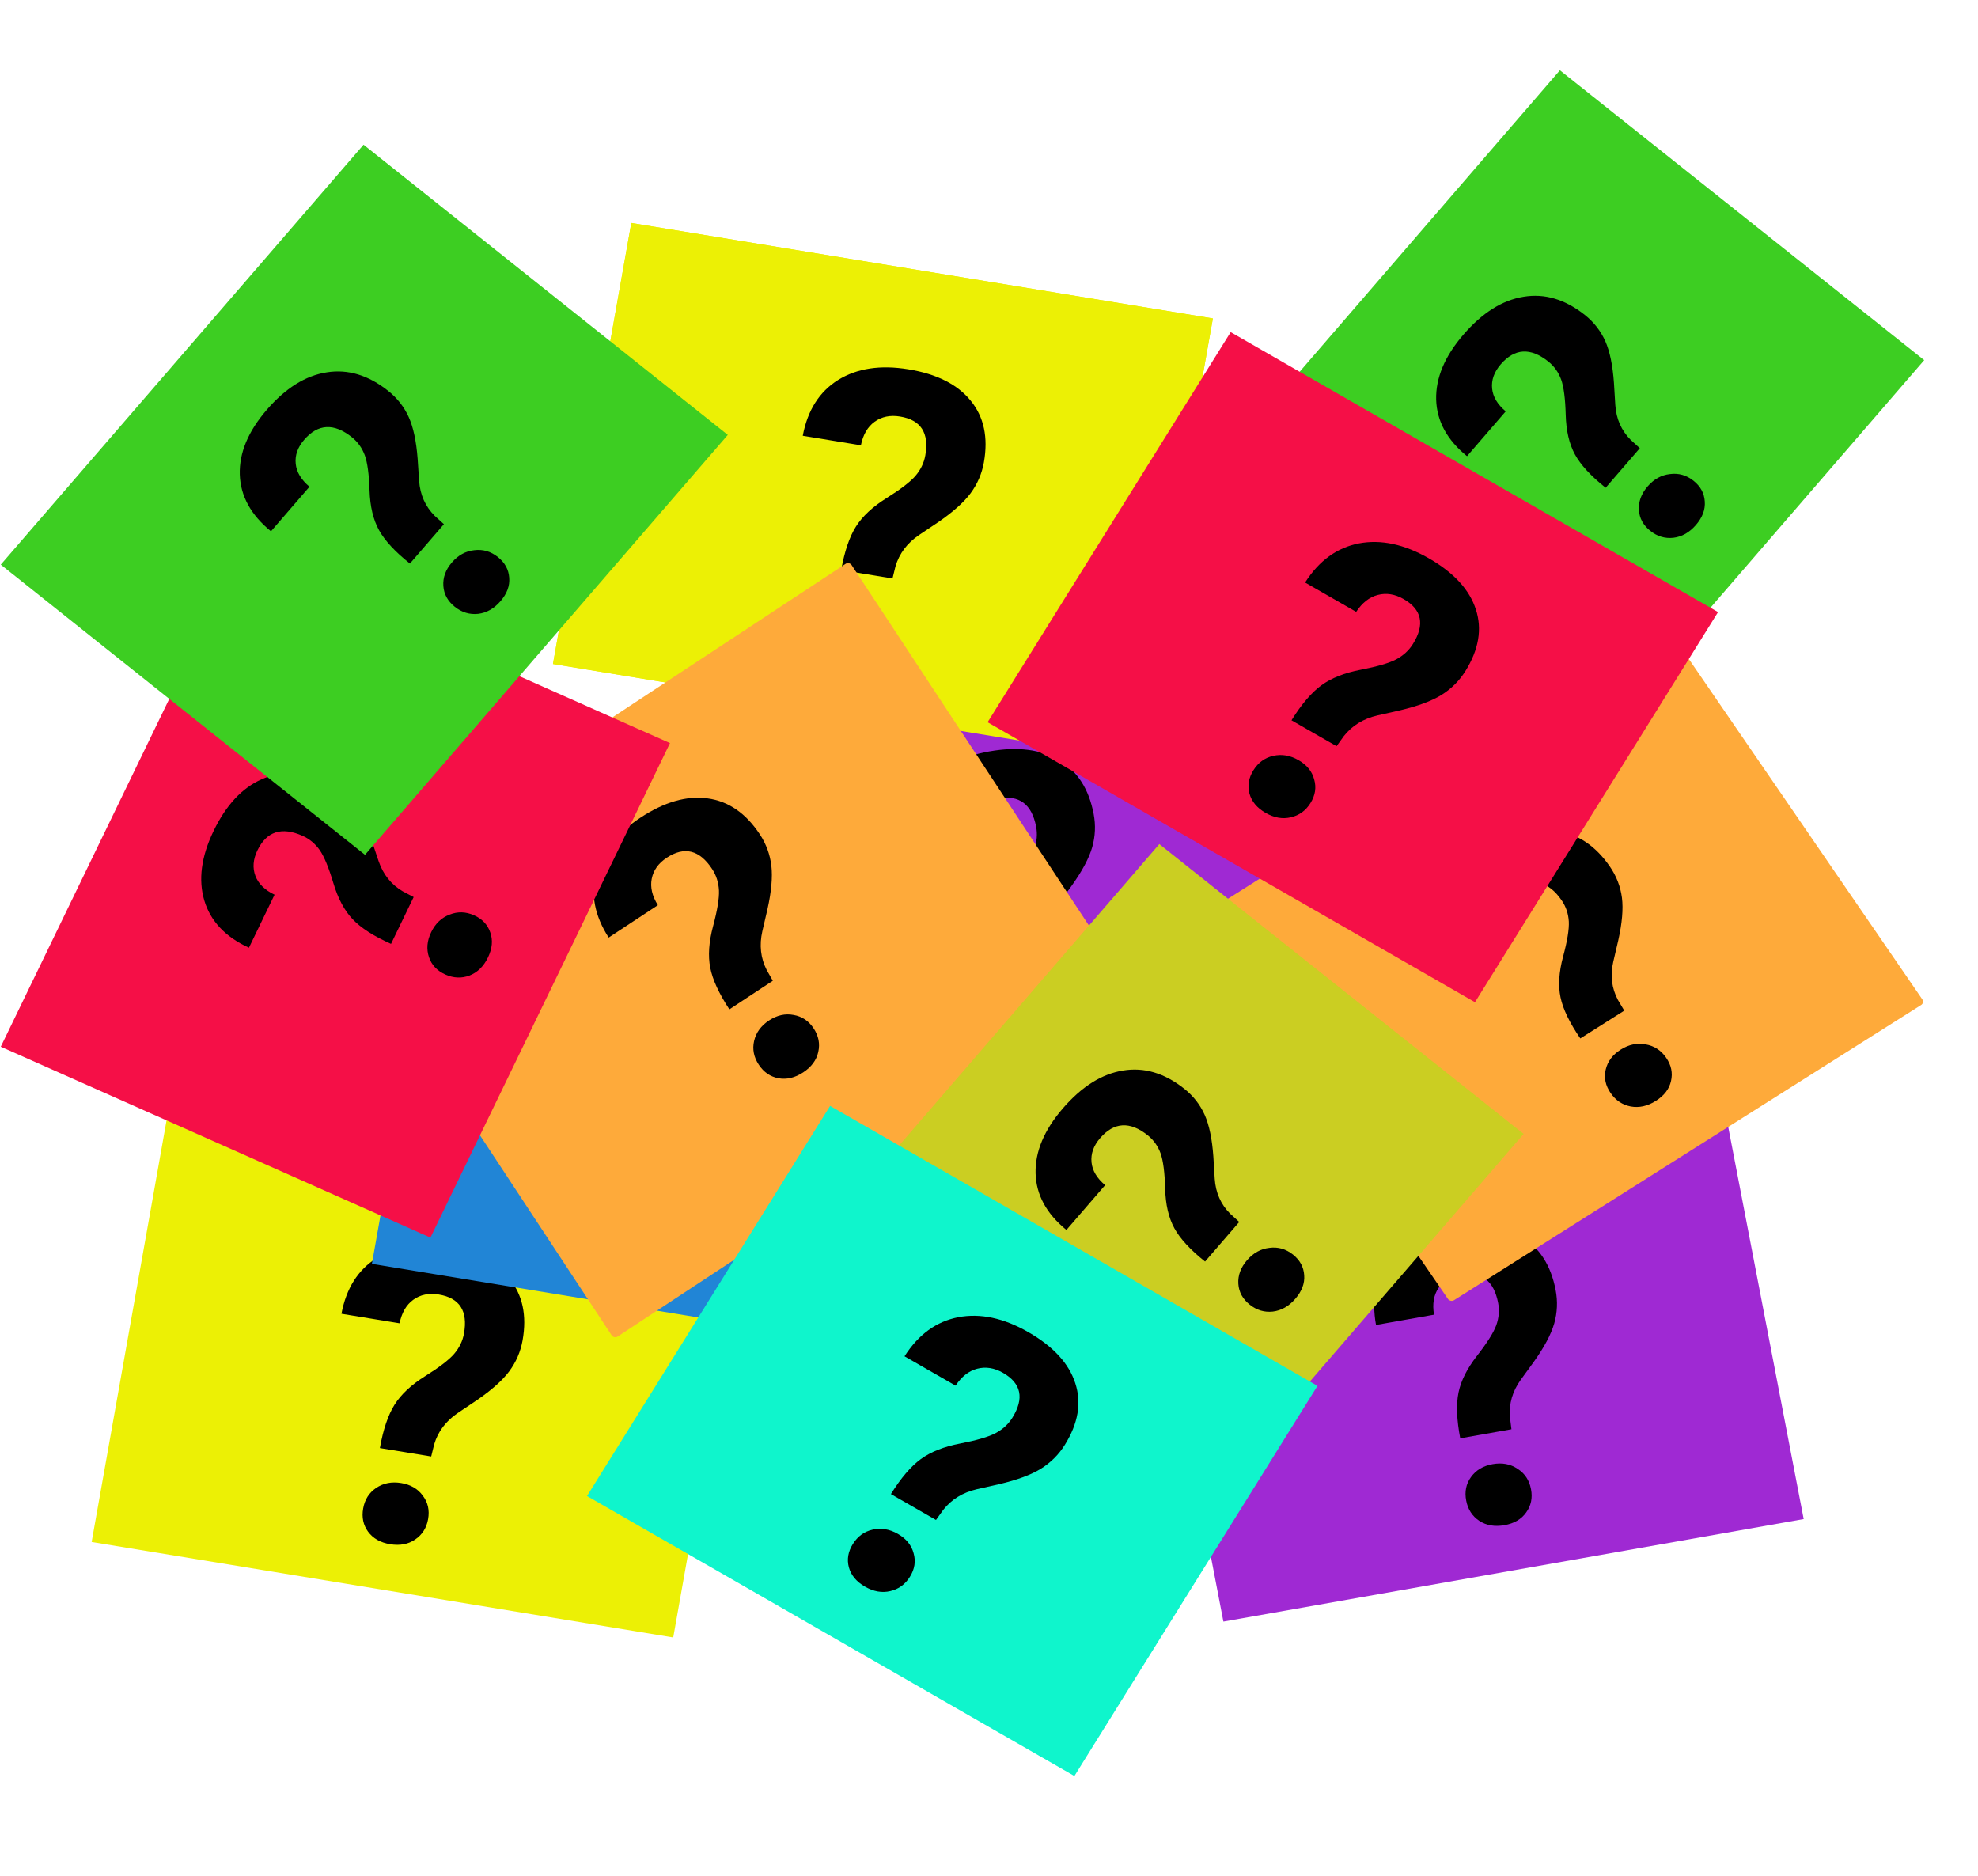 <svg width="951" height="902" viewBox="0 0 951 902" fill="none" xmlns="http://www.w3.org/2000/svg">
<g id="post-it">
<g id="note-12">
<rect id="Rectangle 16" width="283.302" height="215.252" transform="matrix(0.987 0.162 -0.175 0.985 303.523 107.207)" fill="#ECF005"/>
<path id="?" d="M404.433 274.075C406.028 265.101 408.39 258.133 411.52 253.17C414.65 248.208 419.562 243.636 426.256 239.455C433.025 235.22 437.658 231.659 440.155 228.769C442.664 225.816 444.237 222.544 444.875 218.955C446.8 208.122 442.751 201.885 432.729 200.243C427.974 199.464 423.889 200.313 420.474 202.788C417.135 205.209 414.945 208.973 413.905 214.08L385.957 209.503C388.262 197.281 393.916 188.345 402.92 182.696C411.989 177.057 423.269 175.342 436.761 177.552C450.382 179.783 460.364 184.815 466.708 192.648C473.063 200.418 475.175 210.296 473.045 222.282C472.076 227.731 469.939 232.691 466.631 237.163C463.336 241.57 458.112 246.223 450.96 251.12L441.838 257.245C436.124 261.125 432.355 266.148 430.532 272.314L429.104 278.116L404.433 274.075ZM396.392 303.135C397.155 298.84 399.227 295.551 402.608 293.269C406.065 290.932 410.074 290.138 414.636 290.885C419.197 291.632 422.673 293.653 425.063 296.947C427.528 300.187 428.38 303.954 427.616 308.249C426.864 312.48 424.798 315.736 421.417 318.019C418.1 320.312 414.097 321.075 409.407 320.307C404.717 319.539 401.171 317.54 398.77 314.31C396.432 311.09 395.64 307.365 396.392 303.135Z" fill="black"/>
</g>
<g id="note-11">
<rect id="Rectangle 16_2" width="283.302" height="215.252" transform="matrix(0.987 0.162 -0.175 0.985 81.731 529.323)" fill="#ECF005"/>
<path id="?_2" d="M182.641 696.191C184.236 687.217 186.598 680.249 189.728 675.286C192.858 670.324 197.77 665.752 204.464 661.571C211.233 657.337 215.866 653.775 218.363 650.886C220.872 647.932 222.445 644.661 223.083 641.071C225.008 630.238 220.96 624.001 210.937 622.359C206.182 621.581 202.098 622.429 198.682 624.904C195.343 627.325 193.153 631.09 192.113 636.197L164.165 631.619C166.47 619.397 172.124 610.461 181.129 604.812C190.197 599.173 201.478 597.458 214.97 599.668C228.59 601.899 238.572 606.931 244.916 614.765C251.271 622.534 253.383 632.412 251.253 644.399C250.285 649.847 248.147 654.807 244.84 659.279C241.544 663.687 236.32 668.339 229.168 673.237L220.047 679.362C214.332 683.241 210.563 688.264 208.74 694.43L207.312 700.232L182.641 696.191ZM174.6 725.251C175.363 720.957 177.435 717.668 180.817 715.385C184.273 713.049 188.282 712.254 192.844 713.001C197.406 713.748 200.881 715.769 203.271 719.063C205.737 722.303 206.588 726.071 205.825 730.365C205.073 734.596 203.006 737.853 199.625 740.135C196.308 742.429 192.305 743.191 187.615 742.423C182.925 741.655 179.379 739.656 176.978 736.426C174.641 733.207 173.848 729.482 174.6 725.251Z" fill="black"/>
</g>
<g id="note-10">
<rect id="Rectangle 16_3" width="283.251" height="215.294" transform="matrix(0.985 -0.174 0.189 0.982 547.504 568.196)" fill="#9F29D3"/>
<path id="?_3" d="M702.066 691.511C700.347 682.56 700.068 675.238 701.228 669.546C702.389 663.853 705.363 657.939 710.151 651.803C714.99 645.592 718.064 640.718 719.374 637.181C720.671 633.58 720.975 629.989 720.288 626.408C718.213 615.603 712.175 611.086 702.174 612.855C697.43 613.695 693.898 615.841 691.578 619.292C689.31 622.668 688.603 626.925 689.457 632.063L661.57 636.998C659.353 624.764 661.46 614.508 667.891 606.23C674.386 597.94 684.365 592.605 697.828 590.222C711.419 587.817 722.597 589.243 731.362 594.501C740.115 599.695 745.64 608.27 747.935 620.226C748.979 625.661 748.749 631.023 747.246 636.314C745.731 641.54 742.493 647.633 737.532 654.593L731.161 663.356C727.185 668.886 725.447 674.846 725.945 681.236L726.683 687.154L702.066 691.511ZM704.931 721.447C704.108 717.163 704.876 713.392 707.233 710.132C709.641 706.797 713.121 704.726 717.673 703.921C722.225 703.115 726.213 703.864 729.638 706.167C733.115 708.394 735.265 711.65 736.088 715.933C736.898 720.153 736.125 723.893 733.768 727.153C731.475 730.401 727.989 732.439 723.309 733.268C718.629 734.096 714.582 733.391 711.17 731.152C707.821 728.902 705.741 725.667 704.931 721.447Z" fill="black"/>
</g>
<g id="note-09">
<rect id="Rectangle 16_4" width="283.251" height="215.294" transform="matrix(0.985 -0.174 0.189 0.982 325.372 339.222)" fill="#9F29D3"/>
<path id="?_4" d="M479.934 462.537C478.215 453.586 477.936 446.264 479.097 440.572C480.257 434.879 483.231 428.965 488.019 422.829C492.858 416.618 495.932 411.744 497.242 408.207C498.539 404.606 498.844 401.015 498.156 397.434C496.081 386.629 490.043 382.112 480.042 383.881C475.298 384.721 471.766 386.867 469.446 390.318C467.178 393.694 466.471 397.951 467.325 403.089L439.438 408.024C437.221 395.79 439.328 385.534 445.759 377.256C452.254 368.966 462.233 363.631 475.696 361.248C489.287 358.843 500.465 360.269 509.23 365.527C517.983 370.721 523.508 379.296 525.804 391.252C526.847 396.687 526.618 402.049 525.115 407.34C523.599 412.566 520.361 418.659 515.401 425.619L509.03 434.382C505.054 439.912 503.315 445.872 503.813 452.262L504.552 458.18L479.934 462.537ZM482.799 492.473C481.977 488.189 482.744 484.418 485.101 481.158C487.509 477.823 490.99 475.752 495.541 474.947C500.093 474.141 504.081 474.89 507.506 477.193C510.983 479.42 513.133 482.676 513.956 486.959C514.766 491.179 513.993 494.919 511.636 498.179C509.343 501.427 505.857 503.465 501.177 504.294C496.497 505.122 492.451 504.417 489.038 502.178C485.689 499.928 483.61 496.693 482.799 492.473Z" fill="black"/>
</g>
<g id="note-08">
<rect id="Rectangle 16_5" width="283.302" height="215.252" transform="matrix(0.987 0.162 -0.175 0.985 303.523 107.207)" fill="#ECF005"/>
<path id="?_5" d="M404.433 274.075C406.028 265.101 408.39 258.133 411.52 253.17C414.65 248.208 419.562 243.636 426.256 239.455C433.025 235.22 437.658 231.659 440.155 228.769C442.664 225.816 444.237 222.544 444.875 218.955C446.8 208.122 442.751 201.885 432.729 200.243C427.974 199.464 423.889 200.313 420.474 202.788C417.135 205.209 414.945 208.973 413.905 214.08L385.957 209.503C388.262 197.281 393.916 188.345 402.92 182.696C411.989 177.057 423.269 175.342 436.761 177.552C450.382 179.783 460.364 184.815 466.708 192.648C473.063 200.418 475.175 210.296 473.045 222.282C472.076 227.731 469.939 232.691 466.631 237.163C463.336 241.57 458.112 246.223 450.96 251.12L441.838 257.245C436.124 261.125 432.355 266.148 430.532 272.314L429.104 278.116L404.433 274.075ZM396.392 303.135C397.155 298.84 399.227 295.551 402.608 293.269C406.065 290.932 410.074 290.138 414.636 290.885C419.197 291.632 422.673 293.653 425.063 296.947C427.528 300.187 428.38 303.954 427.616 308.249C426.864 312.48 424.798 315.736 421.417 318.019C418.1 320.312 414.097 321.075 409.407 320.307C404.717 319.539 401.171 317.54 398.77 314.31C396.432 311.09 395.64 307.365 396.392 303.135Z" fill="black"/>
</g>
<g id="note-07">
<rect id="Rectangle 16_6" width="283.302" height="215.252" transform="matrix(0.987 0.162 -0.175 0.985 216.467 395.609)" fill="#2185D6"/>
<path id="?_6" d="M317.377 562.477C318.972 553.503 321.334 546.535 324.464 541.572C327.594 536.61 332.506 532.038 339.2 527.857C345.969 523.623 350.602 520.061 353.099 517.172C355.608 514.218 357.181 510.947 357.819 507.357C359.744 496.524 355.695 490.287 345.673 488.645C340.918 487.867 336.833 488.715 333.418 491.19C330.079 493.612 327.889 497.376 326.849 502.483L298.901 497.905C301.206 485.683 306.86 476.747 315.864 471.098C324.933 465.459 336.213 463.744 349.705 465.954C363.326 468.185 373.308 473.217 379.652 481.051C386.007 488.82 388.119 498.698 385.989 510.685C385.02 516.133 382.883 521.093 379.575 525.565C376.28 529.973 371.056 534.625 363.904 539.523L354.782 545.648C349.068 549.527 345.299 554.55 343.476 560.716L342.048 566.518L317.377 562.477ZM309.336 591.537C310.099 587.243 312.171 583.954 315.552 581.671C319.009 579.335 323.018 578.54 327.58 579.287C332.141 580.034 335.617 582.055 338.007 585.349C340.472 588.589 341.324 592.357 340.56 596.651C339.808 600.882 337.742 604.139 334.361 606.421C331.044 608.715 327.041 609.477 322.351 608.709C317.661 607.941 314.115 605.942 311.714 602.712C309.376 599.493 308.584 595.768 309.336 591.537Z" fill="black"/>
</g>
<g id="note-06">
<rect id="Rectangle 16_7" width="269.855" height="221.28" rx="2" transform="matrix(0.845 -0.534 0.566 0.825 572.084 443.653)" fill="#FEAA3A"/>
<path id="?_7" d="M759.796 499.244C754.64 491.727 751.47 485.15 750.285 479.511C749.1 473.872 749.511 467.339 751.518 459.914C753.543 452.399 754.461 446.778 754.271 443.05C754.044 439.269 752.899 435.874 750.837 432.868C744.614 423.794 737.21 421.97 728.625 427.397C724.552 429.971 722.125 433.275 721.342 437.31C720.578 441.257 721.613 445.412 724.449 449.777L700.51 464.908C693.587 454.584 691.466 444.418 694.148 434.41C696.886 424.368 704.033 415.695 715.59 408.39C727.257 401.016 738.206 398.059 748.438 399.52C758.632 400.926 767.173 406.65 774.059 416.69C777.189 421.254 779.107 426.236 779.814 431.639C780.485 436.987 779.9 443.783 778.059 452.027L775.626 462.455C774.132 469.018 774.886 475.121 777.889 480.766L780.928 485.887L759.796 499.244ZM774.359 525.481C771.891 521.884 771.104 518.148 771.998 514.275C772.909 510.312 775.318 507.096 779.226 504.626C783.133 502.157 787.135 501.321 791.232 502.118C795.347 502.826 798.638 504.979 801.105 508.576C803.535 512.12 804.304 515.829 803.411 519.703C802.572 523.542 800.145 526.731 796.127 529.27C792.11 531.809 788.071 532.707 784.011 531.964C780.006 531.186 776.789 529.025 774.359 525.481Z" fill="black"/>
</g>
<g id="note-05">
<rect id="Rectangle 16_8" x="157.735" y="434.901" width="300" height="250" rx="2" transform="rotate(-33.361 157.735 434.901)" fill="#FEAA3A"/>
<path id="?_8" d="M350.676 485.27C345.664 477.657 342.597 470.985 341.474 465.255C340.351 459.524 340.805 452.873 342.835 445.301C344.883 437.638 345.828 431.911 345.669 428.118C345.475 424.27 344.375 420.824 342.37 417.779C336.32 408.59 329.053 406.787 320.57 412.372C316.546 415.022 314.134 418.402 313.334 422.515C312.553 426.537 313.54 430.759 316.295 435.181L292.641 450.754C285.912 440.297 283.904 429.966 286.617 419.761C289.384 409.521 296.477 400.641 307.897 393.123C319.424 385.533 330.213 382.444 340.263 383.856C350.276 385.214 358.631 390.977 365.326 401.145C368.369 405.767 370.218 410.825 370.872 416.318C371.491 421.757 370.864 428.678 368.992 437.082L366.521 447.712C365.002 454.402 365.697 460.609 368.608 466.332L371.557 471.522L350.676 485.27ZM364.798 511.867C362.399 508.224 361.653 504.428 362.561 500.479C363.487 496.439 365.88 493.149 369.741 490.607C373.602 488.065 377.543 487.185 381.565 487.966C385.606 488.657 388.826 490.825 391.225 494.468C393.588 498.057 394.315 501.826 393.408 505.775C392.555 509.689 390.143 512.952 386.174 515.566C382.204 518.179 378.226 519.122 374.24 518.395C370.308 517.632 367.161 515.456 364.798 511.867Z" fill="black"/>
</g>
<g id="note-04">
<g id="post it notes">
<rect id="Rectangle 16_9" width="265.229" height="225.131" transform="matrix(0.657 -0.761 0.778 0.619 575.726 235.633)" fill="#3DCE22"/>
<path id="?_9" d="M771.977 234.499C764.883 228.854 759.961 223.515 757.211 218.484C754.46 213.452 752.983 207.094 752.781 199.409C752.571 191.634 751.84 185.995 750.591 182.492C749.29 178.949 747.221 176.049 744.384 173.79C735.821 166.975 728.202 167.432 721.527 175.161C718.361 178.827 716.981 182.703 717.386 186.787C717.783 190.782 719.966 194.442 723.934 197.767L705.321 219.318C695.729 211.517 690.786 202.441 690.491 192.091C690.239 181.692 694.606 171.29 703.591 160.886C712.662 150.382 722.31 144.309 732.535 142.666C742.709 140.983 752.534 143.911 762.009 151.452C766.315 154.88 769.581 159.068 771.806 164.015C773.98 168.922 775.365 175.584 775.962 184.001L776.615 194.678C777.062 201.387 779.533 206.99 784.028 211.487L788.407 215.474L771.977 234.499ZM793.448 255.225C790.053 252.523 788.229 249.19 787.976 245.227C787.715 241.173 789.103 237.388 792.141 233.87C795.179 230.353 798.776 228.366 802.93 227.911C807.077 227.366 810.848 228.445 814.243 231.146C817.587 233.808 819.386 237.12 819.639 241.084C819.935 244.998 818.521 248.763 815.398 252.38C812.274 255.997 808.66 258.053 804.556 258.548C800.495 258.994 796.792 257.886 793.448 255.225Z" fill="black"/>
</g>
<rect id="Rectangle 16_10" width="270.276" height="220.923" transform="matrix(0.867 0.498 -0.529 0.849 591.692 159.676)" fill="#F50F47"/>
<path id="?_10" d="M620.93 346.299C625.75 338.563 630.548 332.953 635.325 329.469C640.103 325.985 646.409 323.492 654.245 321.989C662.171 320.464 667.842 318.806 671.257 317.015C674.707 315.17 677.396 312.7 679.324 309.606C685.142 300.268 683.648 293.07 674.84 288.012C670.662 285.613 666.511 284.955 662.387 286.038C658.353 287.098 654.903 289.806 652.036 294.162L627.476 280.059C634.165 269.57 642.784 263.303 653.334 261.258C663.94 259.246 675.172 261.644 687.028 268.452C698.997 275.325 706.511 283.503 709.571 292.988C712.665 302.417 710.993 312.298 704.554 322.631C701.628 327.327 697.784 331.16 693.022 334.127C688.294 337.039 681.665 339.497 673.134 341.501L662.297 343.944C655.493 345.514 650.094 348.828 646.099 353.886L642.61 358.748L620.93 346.299ZM602.619 370.334C604.926 366.632 608.09 364.322 612.111 363.405C616.223 362.465 620.283 363.146 624.292 365.448C628.3 367.749 630.817 370.845 631.843 374.735C632.96 378.603 632.365 382.387 630.058 386.09C627.786 389.736 624.639 392.018 620.618 392.936C616.653 393.885 612.61 393.177 608.489 390.81C604.367 388.443 601.776 385.343 600.716 381.508C599.712 377.705 600.347 373.981 602.619 370.334Z" fill="black"/>
</g>
<g id="note-03">
<g id="post it notes_2">
<rect id="Rectangle 16_11" width="265.229" height="225.131" transform="matrix(0.657 -0.761 0.778 0.619 383.131 607.646)" fill="#CBCE22"/>
<path id="?_11" d="M579.382 606.512C572.289 600.867 567.367 595.528 564.616 590.496C561.865 585.465 560.389 579.106 560.186 571.421C559.976 563.646 559.246 558.008 557.996 554.505C556.696 550.962 554.627 548.062 551.789 545.803C543.227 538.988 535.608 539.445 528.933 547.174C525.767 550.84 524.386 554.715 524.791 558.8C525.189 562.795 527.371 566.454 531.339 569.78L512.726 591.331C503.135 583.53 498.191 574.454 497.896 564.104C497.644 553.704 502.011 543.303 510.996 532.898C520.067 522.395 529.715 516.322 539.94 514.679C550.115 512.995 559.939 515.924 569.414 523.465C573.721 526.893 576.987 531.081 579.211 536.028C581.385 540.935 582.771 547.597 583.367 556.014L584.021 566.691C584.468 573.4 586.939 579.003 591.433 583.5L595.813 587.487L579.382 606.512ZM600.853 627.238C597.459 624.536 595.635 621.203 595.381 617.24C595.12 613.186 596.509 609.401 599.547 605.883C602.585 602.365 606.181 600.379 610.336 599.924C614.483 599.379 618.254 600.457 621.648 603.159C624.992 605.821 626.791 609.133 627.044 613.097C627.34 617.011 625.927 620.776 622.803 624.393C619.68 628.009 616.066 630.066 611.962 630.561C607.9 631.007 604.198 629.899 600.853 627.238Z" fill="black"/>
</g>
<rect id="Rectangle 16_12" width="270.276" height="220.923" transform="matrix(0.867 0.498 -0.529 0.849 399.098 531.689)" fill="#0FF5CC"/>
<path id="?_12" d="M428.335 718.312C433.155 710.576 437.954 704.966 442.731 701.482C447.508 697.998 453.814 695.505 461.65 694.002C469.576 692.476 475.247 690.818 478.663 689.028C482.112 687.183 484.801 684.713 486.729 681.618C492.547 672.28 491.053 665.082 482.245 660.025C478.068 657.626 473.916 656.968 469.792 658.051C465.759 659.111 462.308 661.819 459.441 666.174L434.882 652.072C441.57 641.583 450.19 635.316 460.74 633.271C471.346 631.259 482.577 633.656 494.433 640.464C506.403 647.337 513.917 655.516 516.976 665C520.07 674.43 518.398 684.311 511.96 694.643C509.033 699.34 505.189 703.172 500.427 706.14C495.699 709.052 489.07 711.51 480.539 713.514L469.703 715.957C462.899 717.527 457.499 720.841 453.504 725.899L450.015 730.761L428.335 718.312ZM410.025 742.347C412.331 738.644 415.495 736.335 419.516 735.418C423.628 734.478 427.688 735.159 431.697 737.46C435.706 739.762 438.223 742.858 439.248 746.748C440.365 750.615 439.77 754.4 437.463 758.102C435.191 761.749 432.044 764.031 428.023 764.948C424.059 765.898 420.016 765.189 415.894 762.823C411.773 760.456 409.182 757.355 408.122 753.521C407.118 749.718 407.752 745.993 410.025 742.347Z" fill="black"/>
</g>
<g id="note-02">
<rect id="Rectangle 16_13" width="264.159" height="226.014" transform="matrix(0.436 -0.9 0.914 0.406 0.368 503.24)" fill="#F50F47"/>
<path id="?_13" d="M188.002 453.789C179.676 450.082 173.526 446.133 169.553 441.942C165.579 437.751 162.488 431.958 160.279 424.564C158.038 417.085 155.856 411.804 153.732 408.721C151.549 405.612 148.792 403.317 145.461 401.834C135.41 397.359 128.175 399.694 123.757 408.838C121.662 413.176 121.344 417.273 122.806 421.129C124.236 424.9 127.302 427.903 132.003 430.139L119.684 455.638C108.381 450.463 101.231 442.9 98.235 432.947C95.267 422.935 96.756 411.775 102.703 399.465C108.707 387.037 116.429 378.758 125.868 374.627C135.248 370.469 145.499 370.866 156.62 375.818C161.676 378.068 165.925 381.314 169.369 385.554C172.754 389.767 175.836 395.876 178.618 403.881L182.046 414.062C184.235 420.45 188.088 425.264 193.605 428.504L198.877 431.279L188.002 453.789ZM214.158 468.532C210.174 466.758 207.54 463.983 206.257 460.206C204.943 456.345 205.291 452.333 207.302 448.171C209.312 444.009 212.263 441.192 216.155 439.719C220.015 438.161 223.937 438.269 227.922 440.043C231.847 441.791 234.451 444.553 235.734 448.329C237.046 452.047 236.668 456.046 234.6 460.325C232.533 464.604 229.583 467.493 225.752 468.993C221.948 470.433 218.084 470.28 214.158 468.532Z" fill="black"/>
</g>
<g id="note-01">
<rect id="Rectangle 16_14" width="266.702" height="223.939" transform="matrix(0.654 -0.757 0.782 0.623 0.368 271.465)" fill="#3DCE22"/>
<path id="?_14" d="M197.082 270.94C189.95 265.264 184.994 259.906 182.213 254.866C179.432 249.826 177.919 243.467 177.673 235.79C177.42 228.022 176.658 222.386 175.387 218.881C174.066 215.335 171.979 212.427 169.127 210.157C160.518 203.305 152.895 203.723 146.257 211.409C143.108 215.055 141.748 218.919 142.176 223.001C142.596 226.993 144.801 230.66 148.791 234.002L130.281 255.435C120.637 247.593 115.639 238.502 115.286 228.162C114.976 217.772 119.289 207.404 128.225 197.057C137.246 186.612 146.869 180.595 157.094 179.006C167.268 177.377 177.118 180.352 186.643 187.934C190.973 191.38 194.265 195.579 196.519 200.533C198.723 205.445 200.146 212.107 200.79 220.518L201.503 231.186C201.988 237.89 204.492 243.5 209.016 248.015L213.421 252.02L197.082 270.94ZM218.687 291.752C215.274 289.036 213.43 285.698 213.155 281.737C212.871 277.687 214.24 273.913 217.261 270.414C220.282 266.916 223.87 264.95 228.026 264.517C232.174 263.994 235.954 265.09 239.367 267.807C242.729 270.482 244.548 273.8 244.823 277.761C245.141 281.672 243.747 285.426 240.641 289.023C237.535 292.619 233.929 294.655 229.824 295.129C225.761 295.553 222.049 294.428 218.687 291.752Z" fill="black"/>
</g>
</g>
</svg>
